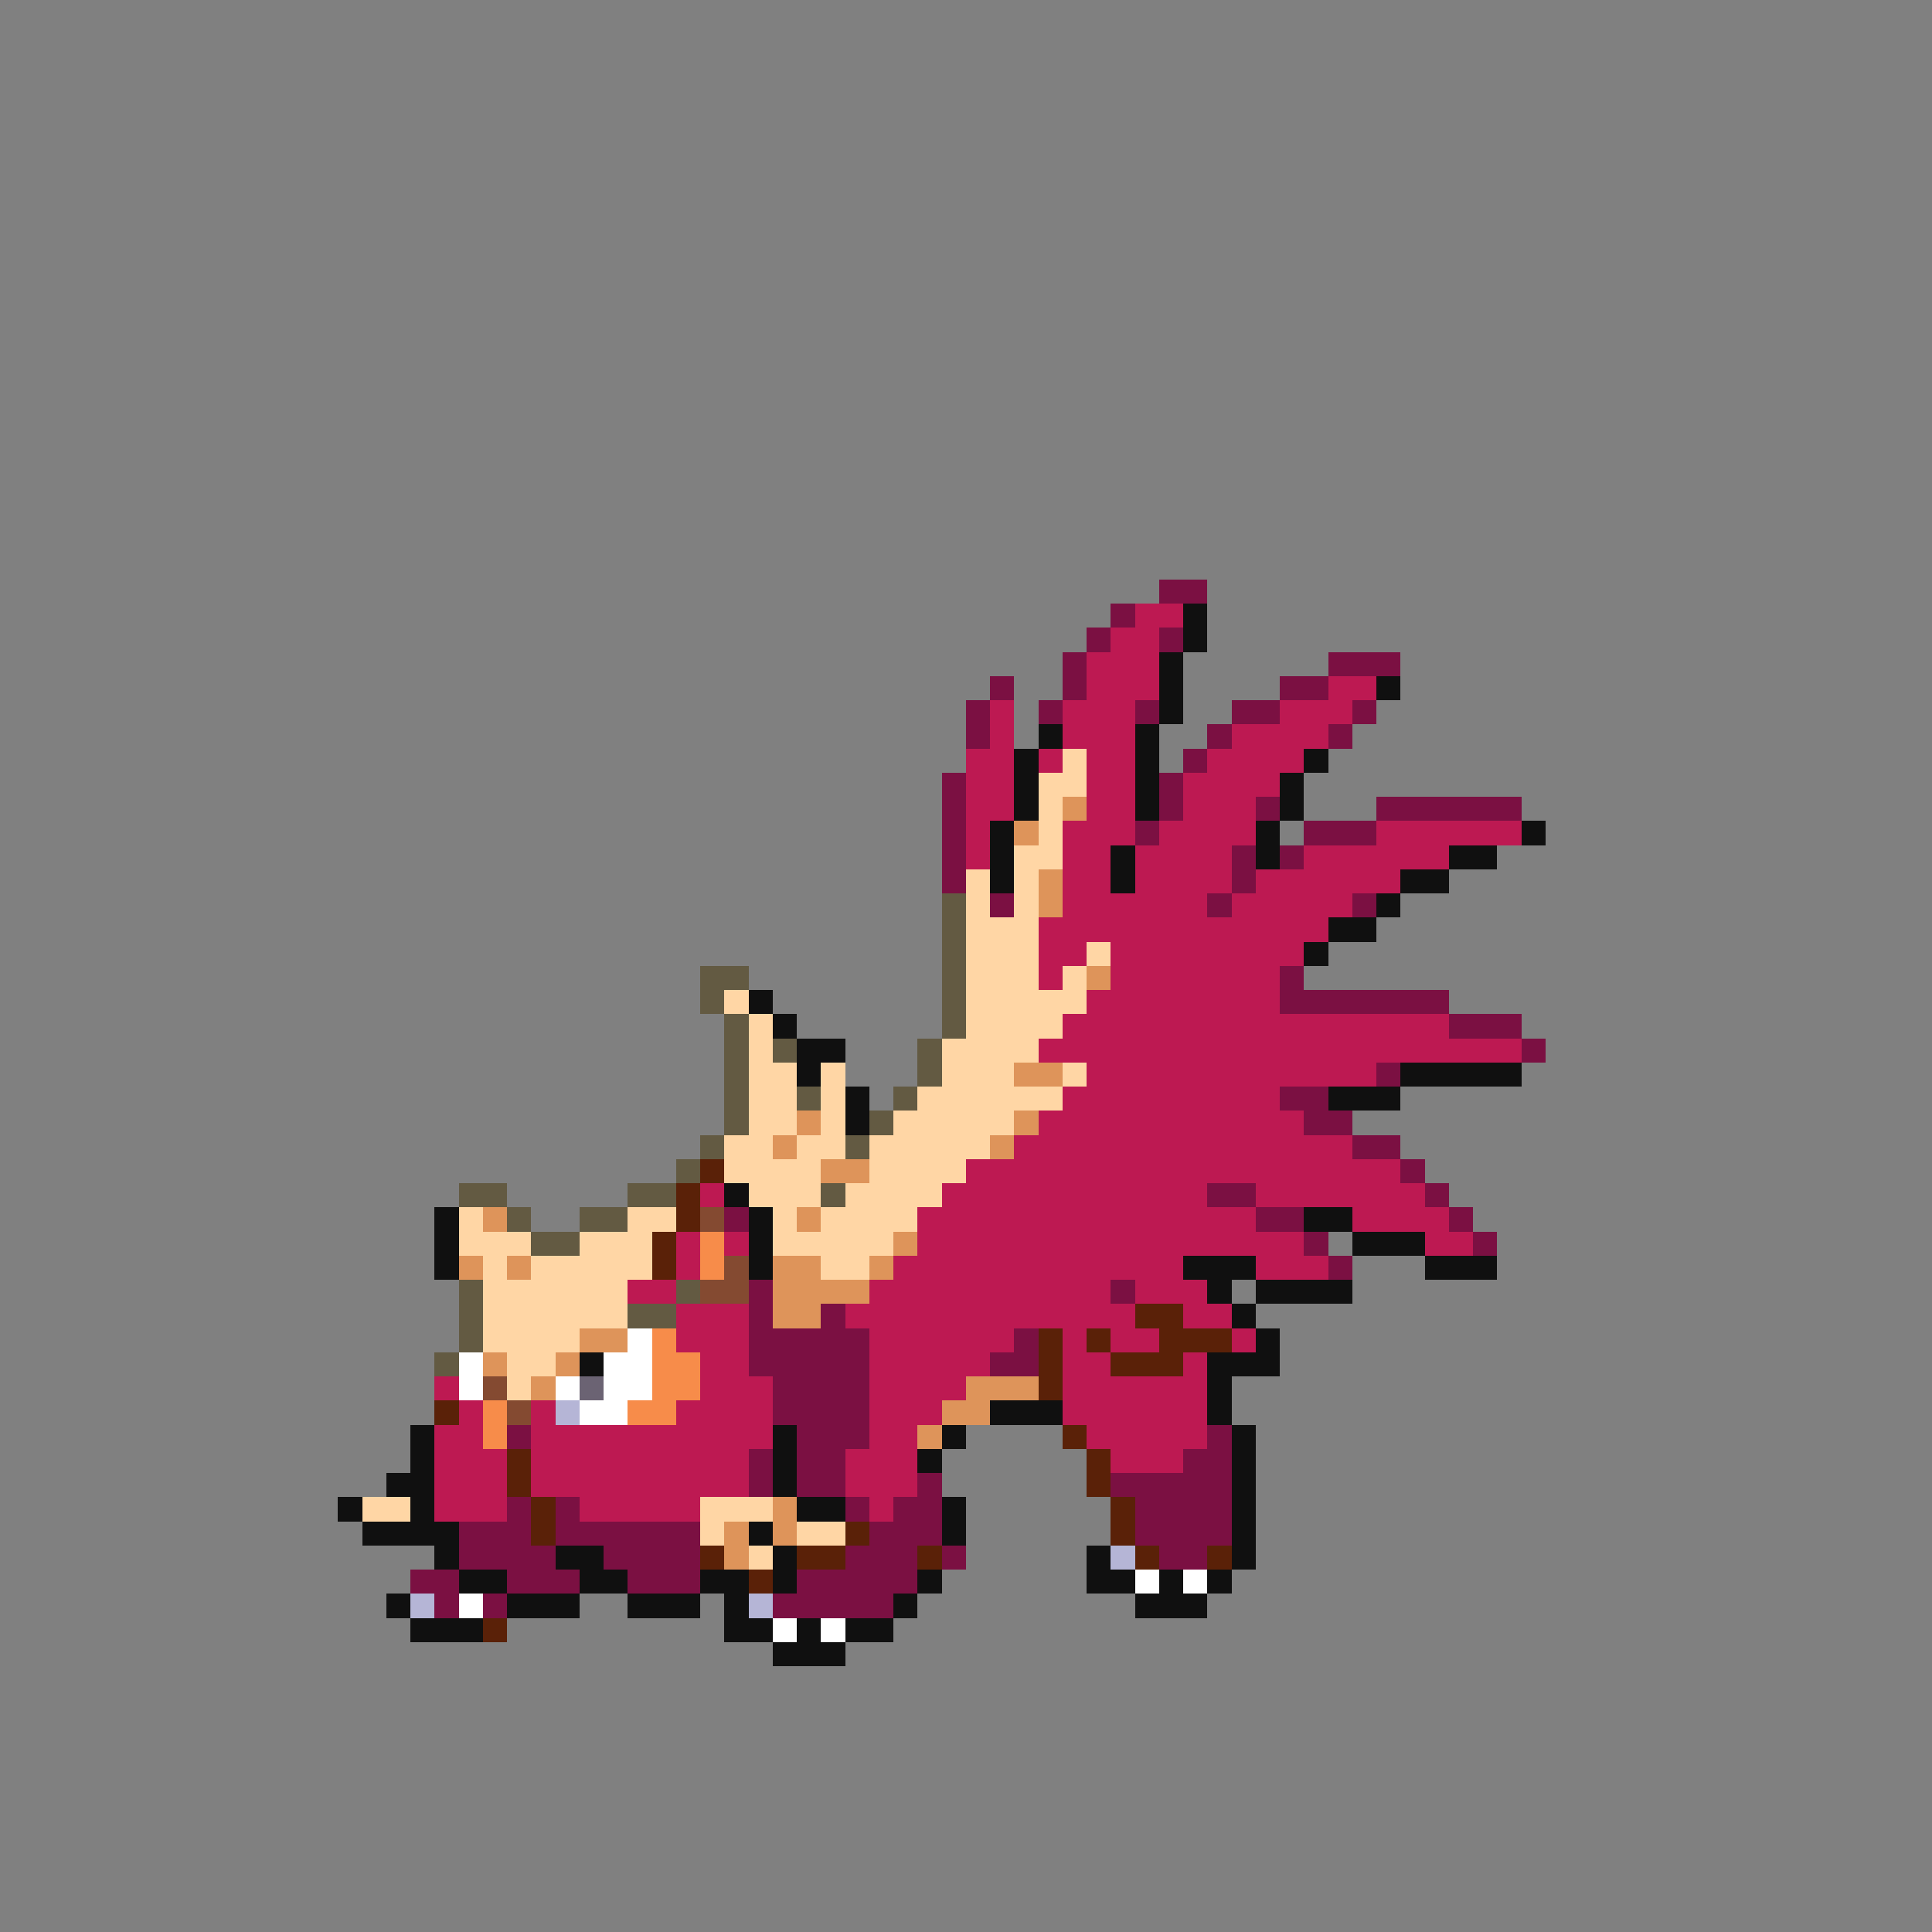 <svg xmlns="http://www.w3.org/2000/svg" viewBox="0 -0.5 80 80" shape-rendering="crispEdges">
<rect x="0" y="-0.5" width="80" height="80" fill="#808080" stroke="none"/>
<path stroke="#7b1042" d="M48 24h2M46 25h1M45 26h1M48 26h1M44 27h1M55 27h3M41 28h1M44 28h1M53 28h2M40 29h1M43 29h1M47 29h1M51 29h2M56 29h1M40 30h1M50 30h1M55 30h1M49 31h1M39 32h1M48 32h1M39 33h1M48 33h1M52 33h1M57 33h6M39 34h1M47 34h1M54 34h3M39 35h1M51 35h1M53 35h1M39 36h1M51 36h1M41 37h1M50 37h1M56 37h1M53 40h1M53 41h7M60 42h3M63 43h1M57 44h1M53 45h2M54 46h2M56 47h2M58 48h1M50 49h2M59 49h1M30 50h1M52 50h2M60 50h1M54 51h1M61 51h1M55 52h1M31 53h1M46 53h1M31 54h1M34 54h1M31 55h5M42 55h1M31 56h5M41 56h2M32 57h4M32 58h4M21 59h1M33 59h3M50 59h1M31 60h1M33 60h2M49 60h2M31 61h1M33 61h2M38 61h1M46 61h5M21 62h1M23 62h1M35 62h1M37 62h2M47 62h4M19 63h3M23 63h6M36 63h3M47 63h4M19 64h4M25 64h4M35 64h3M39 64h1M48 64h2M17 65h2M21 65h3M26 65h3M33 65h5M18 66h1M20 66h1M32 66h5" />
<path stroke="#bd1952" d="M47 25h2M46 26h2M45 27h3M45 28h3M55 28h2M41 29h1M44 29h3M53 29h3M41 30h1M44 30h3M51 30h4M40 31h2M43 31h1M45 31h2M50 31h4M40 32h2M45 32h2M49 32h4M40 33h2M45 33h2M49 33h3M40 34h1M44 34h3M48 34h4M57 34h6M40 35h1M44 35h2M47 35h4M54 35h6M44 36h2M47 36h4M52 36h6M44 37h6M51 37h5M43 38h12M43 39h2M46 39h8M43 40h1M46 40h7M45 41h8M44 42h16M43 43h20M45 44h12M44 45h9M43 46h11M42 47h14M40 48h18M29 49h1M39 49h11M52 49h7M38 50h14M56 50h4M28 51h1M30 51h1M38 51h16M59 51h2M28 52h1M37 52h12M52 52h3M26 53h2M36 53h10M47 53h3M28 54h3M35 54h12M49 54h2M28 55h3M36 55h6M44 55h1M46 55h2M51 55h1M29 56h2M36 56h5M44 56h2M49 56h1M18 57h1M29 57h3M36 57h4M44 57h6M19 58h1M22 58h1M28 58h4M36 58h3M44 58h6M18 59h2M22 59h10M36 59h2M45 59h5M18 60h3M22 60h9M35 60h3M46 60h3M18 61h3M22 61h9M35 61h3M18 62h3M24 62h5M36 62h1" />
<path stroke="#101010" d="M49 25h1M49 26h1M48 27h1M48 28h1M57 28h1M48 29h1M43 30h1M47 30h1M42 31h1M47 31h1M54 31h1M42 32h1M47 32h1M53 32h1M42 33h1M47 33h1M53 33h1M41 34h1M52 34h1M63 34h1M41 35h1M46 35h1M52 35h1M60 35h2M41 36h1M46 36h1M58 36h2M57 37h1M55 38h2M54 39h1M31 41h1M32 42h1M33 43h2M33 44h1M58 44h5M35 45h1M55 45h3M35 46h1M30 49h1M18 50h1M31 50h1M54 50h2M18 51h1M31 51h1M56 51h3M18 52h1M31 52h1M49 52h3M59 52h3M50 53h1M52 53h4M51 54h1M52 55h1M24 56h1M50 56h3M50 57h1M41 58h3M50 58h1M17 59h1M32 59h1M39 59h1M51 59h1M17 60h1M32 60h1M38 60h1M51 60h1M16 61h2M32 61h1M51 61h1M14 62h1M17 62h1M33 62h2M39 62h1M51 62h1M15 63h4M31 63h1M39 63h1M51 63h1M18 64h1M23 64h2M32 64h1M45 64h1M51 64h1M19 65h2M24 65h2M29 65h2M32 65h1M38 65h1M45 65h2M48 65h1M50 65h1M16 66h1M21 66h3M26 66h3M30 66h1M37 66h1M47 66h3M17 67h3M30 67h2M33 67h1M35 67h2M32 68h3" />
<path stroke="#ffd6a5" d="M44 31h1M43 32h2M43 33h1M43 34h1M42 35h2M40 36h1M42 36h1M40 37h1M42 37h1M40 38h3M40 39h3M45 39h1M40 40h3M44 40h1M30 41h1M40 41h5M31 42h1M40 42h4M31 43h1M39 43h4M31 44h2M34 44h1M39 44h3M44 44h1M31 45h2M34 45h1M38 45h6M31 46h2M34 46h1M37 46h5M30 47h2M33 47h2M36 47h5M30 48h4M36 48h4M31 49h3M35 49h4M19 50h1M26 50h2M32 50h1M34 50h4M19 51h3M24 51h3M32 51h5M20 52h1M22 52h5M34 52h2M20 53h6M20 54h6M20 55h4M21 56h2M21 57h1M15 62h2M29 62h3M29 63h1M33 63h2M31 64h1" />
<path stroke="#de945a" d="M44 33h1M42 34h1M43 36h1M43 37h1M45 40h1M42 44h2M33 46h1M42 46h1M32 47h1M41 47h1M34 48h2M20 50h1M33 50h1M37 51h1M19 52h1M21 52h1M32 52h2M36 52h1M32 53h4M32 54h2M24 55h2M20 56h1M23 56h1M22 57h1M40 57h3M39 58h2M38 59h1M32 62h1M30 63h1M32 63h1M30 64h1" />
<path stroke="#635a42" d="M39 37h1M39 38h1M39 39h1M29 40h2M39 40h1M29 41h1M39 41h1M30 42h1M39 42h1M30 43h1M32 43h1M38 43h1M30 44h1M38 44h1M30 45h1M33 45h1M37 45h1M30 46h1M36 46h1M29 47h1M35 47h1M28 48h1M19 49h2M26 49h2M34 49h1M21 50h1M24 50h2M22 51h2M19 53h1M28 53h1M19 54h1M26 54h2M19 55h1M18 56h1" />
<path stroke="#5a2108" d="M29 48h1M28 49h1M28 50h1M27 51h1M27 52h1M47 54h2M43 55h1M45 55h1M48 55h3M43 56h1M46 56h3M43 57h1M18 58h1M44 59h1M21 60h1M45 60h1M21 61h1M45 61h1M22 62h1M46 62h1M22 63h1M35 63h1M46 63h1M29 64h1M33 64h2M38 64h1M47 64h1M50 64h1M31 65h1M20 67h1" />
<path stroke="#844a31" d="M29 50h1M30 52h1M29 53h2M20 57h1M21 58h1" />
<path stroke="#f78c4a" d="M29 51h1M29 52h1M27 55h1M27 56h2M27 57h2M20 58h1M26 58h2M20 59h1" />
<path stroke="#ffffff" d="M26 55h1M19 56h1M25 56h2M19 57h1M23 57h1M25 57h2M24 58h2M47 65h1M49 65h1M19 66h1M32 67h1M34 67h1" />
<path stroke="#6b6373" d="M24 57h1" />
<path stroke="#b5b5d6" d="M23 58h1M46 64h1M17 66h1M31 66h1" />
</svg>